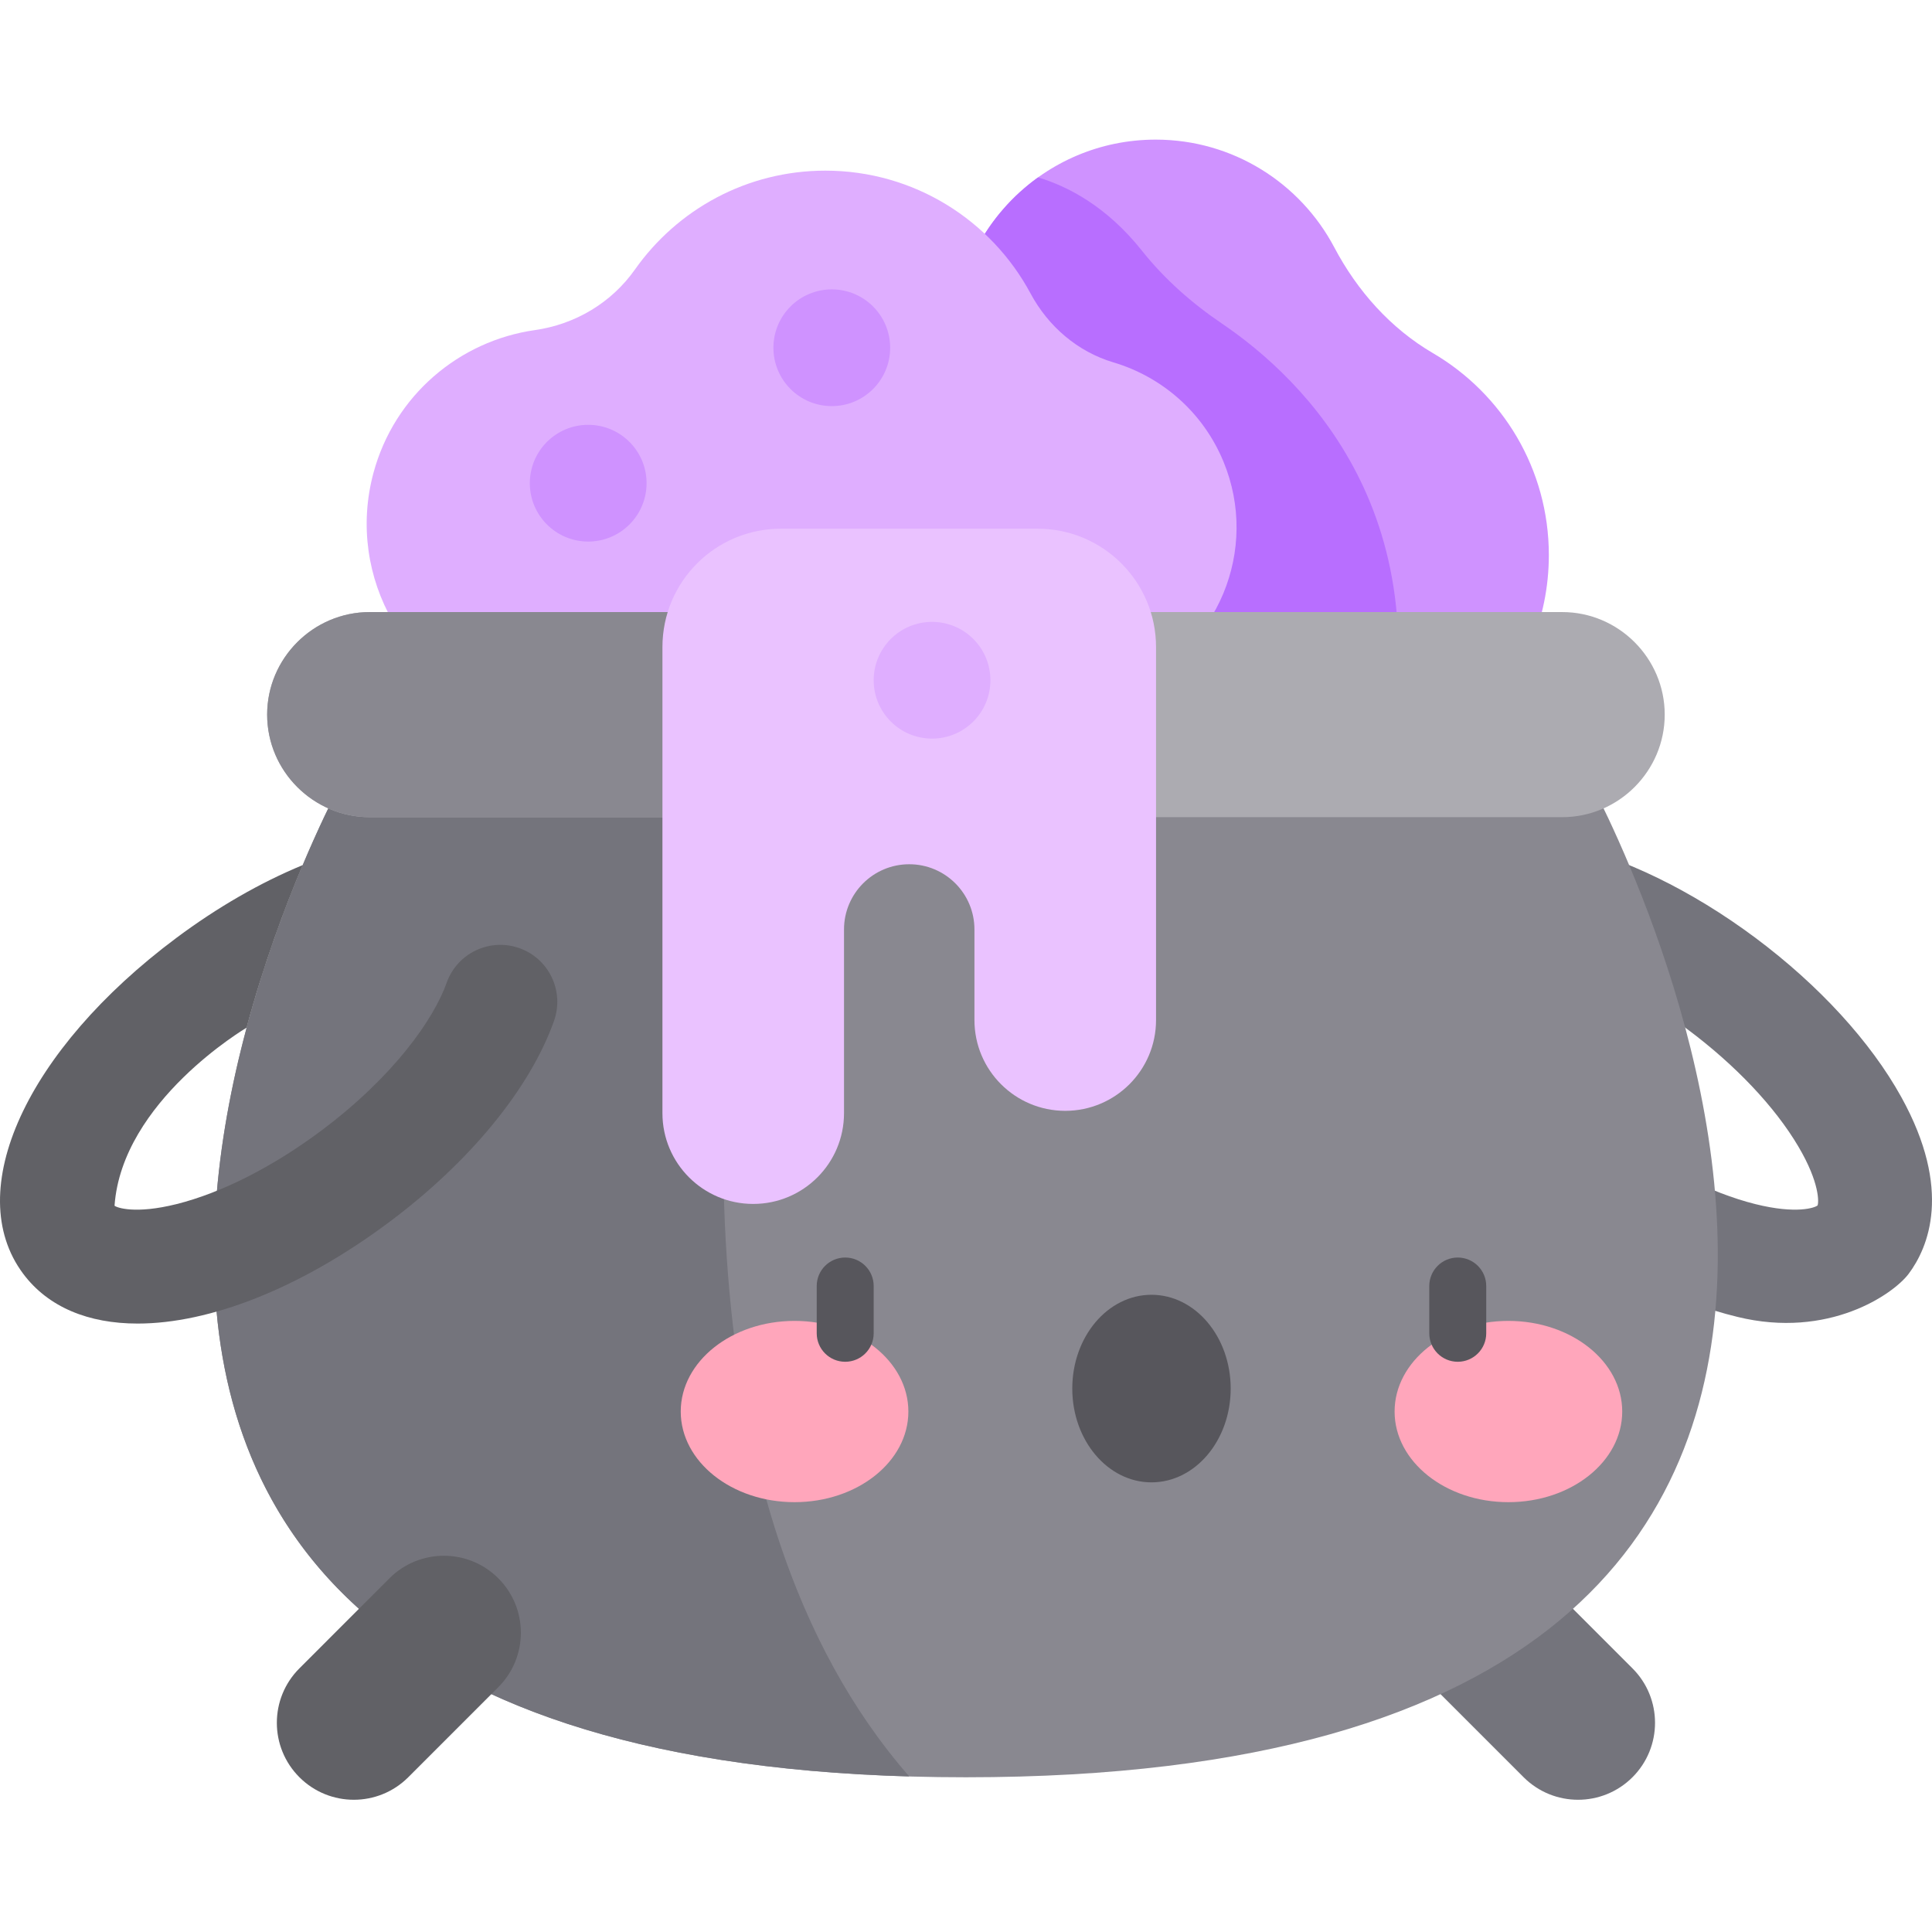 <svg xmlns="http://www.w3.org/2000/svg" viewBox="0.0 0.0 200.0 200.0" height="200.0px" width="200.0px"><path fill="#cf92ff" fill-opacity="1.0"  filling="0" d="M148.335 36.555 C143.944 33.987 140.5 30.104 138.124 25.606 C134.621 18.973 127.658 14.453 119.635 14.453 C108.09 14.453 98.73 23.813 98.73 35.358 C98.73 44.229 122.752 81.673 136.125 81.673 C149.496 81.673 160.336 70.831 160.336 57.46 C160.336 48.543 155.514 40.756 148.335 36.555 Z"></path>
<path fill="#b86eff" fill-opacity="1.0"  filling="0" d="M126.488 33.491 C123.384 31.387 120.55 28.893 118.218 25.958 C114.548 21.343 110.518 19.279 107.459 18.364 C102.171 22.157 98.73 28.354 98.73 35.358 C98.73 44.229 122.752 81.673 136.125 81.673 C138.521 81.673 140.831 81.325 143.016 80.676 C149.855 53.575 134.943 39.221 126.488 33.491 Z"></path>
<path fill="#dfaeff" fill-opacity="1.0"  filling="0" d="M126.657 47.796 C124.522 42.624 120.236 38.995 115.262 37.514 C111.552 36.409 108.513 33.791 106.682 30.379 C102.62 22.811 94.632 17.665 85.44 17.665 C77.296 17.665 70.099 21.705 65.736 27.891 C63.303 31.345 59.546 33.579 55.363 34.173 C47.582 35.281 40.829 40.895 38.658 48.964 C35.754 59.762 42.152 70.87 52.95 73.773 C62.166 76.253 108.757 74.461 116.979 71.071 C126.077 67.316 130.411 56.895 126.657 47.796 Z"></path>
<path fill="#74747c" fill-opacity="1.0"  filling="0" d="M179.839 136.32 C173.483 134.761 166.309 131.442 159.738 126.541 C153.166 121.64 147.803 115.788 144.634 110.062 C139.288 100.406 141.854 94.457 143.857 91.77 C145.862 89.082 150.833 84.929 161.612 87.3 C168.002 88.705 175.142 92.179 181.713 97.079 C188.284 101.98 193.648 107.834 196.817 113.559 C202.162 123.215 199.597 129.164 197.594 131.851 C196.007 133.978 189.281 138.637 179.839 136.32 Z M166.789 117.087 C171.773 120.805 177.074 123.491 181.717 124.649 C185.986 125.714 187.906 125.015 188.153 124.785 C188.28 124.513 188.404 122.475 186.165 118.686 C183.731 114.566 179.646 110.251 174.661 106.532 C169.678 102.815 164.375 100.13 159.732 98.971 C155.464 97.907 153.543 98.605 153.297 98.836 C153.169 99.106 153.047 101.146 155.284 104.935 C157.72 109.055 161.804 113.37 166.789 117.087 Z"></path>
<path fill="#74747c" fill-opacity="1.0"  filling="0" d="M168.994 183.978 C172.107 180.866 172.107 175.82 168.994 172.708 L159.673 163.385 C156.56 160.274 151.514 160.274 148.402 163.385 C145.289 166.498 145.289 171.544 148.402 174.655 L157.724 183.978 C160.837 187.089 165.881 187.089 168.994 183.978 Z"></path>
<path fill="#898890" fill-opacity="1.0"  filling="0" d="M35.739 80.228 L164.247 80.228 C164.247 80.228 221.779 183.983 99.994 183.983 C-21.793 183.983 35.739 80.228 35.739 80.228 Z"></path>
<path fill="#74747c" fill-opacity="1.0"  filling="0" d="M94.124 183.897 C69.873 156.132 73.61 107.887 78.375 80.228 L35.737 80.228 C35.737 80.228 -19.911 180.592 94.124 183.897 Z"></path>
<path fill="#acabb1" fill-opacity="1.0"  filling="0" d="M161.716 84.593 L38.272 84.593 C32.432 84.593 27.655 79.816 27.655 73.976 C27.655 68.138 32.432 63.361 38.272 63.361 L161.716 63.361 C167.555 63.361 172.331 68.138 172.331 73.976 C172.331 79.816 167.555 84.593 161.716 84.593 Z"></path>
<path fill="#898890" fill-opacity="1.0"  filling="0" d="M94.124 63.361 L38.272 63.361 C32.432 63.361 27.655 68.138 27.655 73.976 C27.655 79.816 32.432 84.592 38.272 84.592 L94.124 84.592 L94.124 63.361 Z"></path>
<path fill="#eac2ff" fill-opacity="1.0"  filling="0" d="M68.575 66.989 L68.575 115.233 C68.575 120.424 72.783 124.631 77.972 124.631 C83.163 124.631 87.372 120.424 87.372 115.233 L87.372 96.219 C87.372 92.489 90.395 89.467 94.124 89.467 C97.852 89.467 100.874 92.489 100.874 96.219 L100.874 105.594 C100.874 110.785 105.083 114.993 110.274 114.993 C115.465 114.993 119.673 110.785 119.673 105.594 L119.673 66.988 C119.673 60.219 114.186 54.732 107.417 54.732 L80.83 54.732 C74.062 54.732 68.575 60.22 68.575 66.989 Z"></path>
<path fill="#616166" fill-opacity="1.0"  filling="0" d="M53.763 98.151 C50.694 97.064 47.323 98.67 46.237 101.739 C44.928 105.435 40.816 111.406 33.198 117.088 C28.215 120.805 22.912 123.491 18.27 124.649 C14.002 125.714 12.082 125.015 11.857 124.815 C12.628 113.986 25.463 106.433 25.531 106.381 C27.286 99.837 29.452 94.028 31.337 89.554 C26.967 91.357 22.519 93.915 18.275 97.079 C2.707 108.691 -3.972 123.316 2.394 131.85 C4.987 135.324 9.158 137.015 14.247 137.015 C21.661 137.015 31.018 133.426 40.25 126.541 C48.639 120.284 54.872 112.679 57.353 105.678 C58.439 102.608 56.833 99.239 53.763 98.151 Z"></path>
<path fill="#616166" fill-opacity="1.0"  filling="0" d="M30.994 183.978 C27.881 180.866 27.881 175.82 30.994 172.708 L40.315 163.385 C43.428 160.274 48.474 160.274 51.586 163.385 C54.698 166.498 54.698 171.544 51.586 174.655 L42.264 183.978 C39.151 187.089 34.106 187.089 30.994 183.978 Z"></path>
<path fill="#ffa6bb" fill-opacity="1.0"  filling="0" d="M94.034 146.121 C94.034 140.939 88.759 136.739 82.251 136.739 C75.745 136.739 70.47 140.939 70.47 146.121 C70.47 151.303 75.745 155.504 82.251 155.504 C88.759 155.504 94.034 151.303 94.034 146.121 Z"></path>
<path fill="#ffa6bb" fill-opacity="1.0"  filling="0" d="M167.932 146.121 C167.932 140.939 162.657 136.739 156.149 136.739 C149.643 136.739 144.368 140.939 144.368 146.121 C144.368 151.303 149.643 155.504 156.149 155.504 C162.657 155.504 167.932 151.303 167.932 146.121 Z"></path>
<path fill="#57565c" fill-opacity="1.0"  filling="0" d="M150.906 140.97 C149.278 140.97 147.958 139.65 147.958 138.022 L147.958 133.127 C147.958 131.499 149.278 130.179 150.906 130.179 C152.534 130.179 153.854 131.499 153.854 133.127 L153.854 138.022 C153.854 139.65 152.534 140.97 150.906 140.97 Z"></path>
<path fill="#57565c" fill-opacity="1.0"  filling="0" d="M87.495 140.97 C85.866 140.97 84.547 139.65 84.547 138.022 L84.547 133.127 C84.547 131.499 85.867 130.179 87.495 130.179 C89.123 130.179 90.443 131.499 90.443 133.127 L90.443 138.022 C90.443 139.65 89.123 140.97 87.495 140.97 Z"></path>
<path fill="#57565c" fill-opacity="1.0"  filling="0" d="M127.4 143.744 C127.4 138.382 123.729 134.035 119.2 134.035 C114.673 134.035 111.002 138.382 111.002 143.744 C111.002 149.106 114.673 153.453 119.2 153.453 C123.729 153.453 127.4 149.106 127.4 143.744 Z"></path>
<path fill="#cf92ff" fill-opacity="1.0"  filling="0" d="M92.149 35.998 C92.149 39.336 89.444 42.041 86.107 42.041 C82.77 42.041 80.064 39.336 80.064 35.998 C80.064 32.661 82.77 29.957 86.107 29.957 C89.444 29.957 92.149 32.661 92.149 35.998 Z"></path>
<path fill="#dfaeff" fill-opacity="1.0"  filling="0" d="M102.527 70.418 C102.527 73.755 99.823 76.46 96.486 76.46 C93.149 76.46 90.443 73.755 90.443 70.418 C90.443 67.082 93.149 64.377 96.486 64.377 C99.823 64.377 102.527 67.082 102.527 70.418 Z"></path>
<path fill="#cf92ff" fill-opacity="1.0"  filling="0" d="M66.933 50.02 C66.933 53.357 64.227 56.062 60.89 56.062 C57.553 56.062 54.848 53.357 54.848 50.02 C54.848 46.683 57.553 43.977 60.89 43.977 C64.227 43.977 66.933 46.683 66.933 50.02 Z"></path></svg>